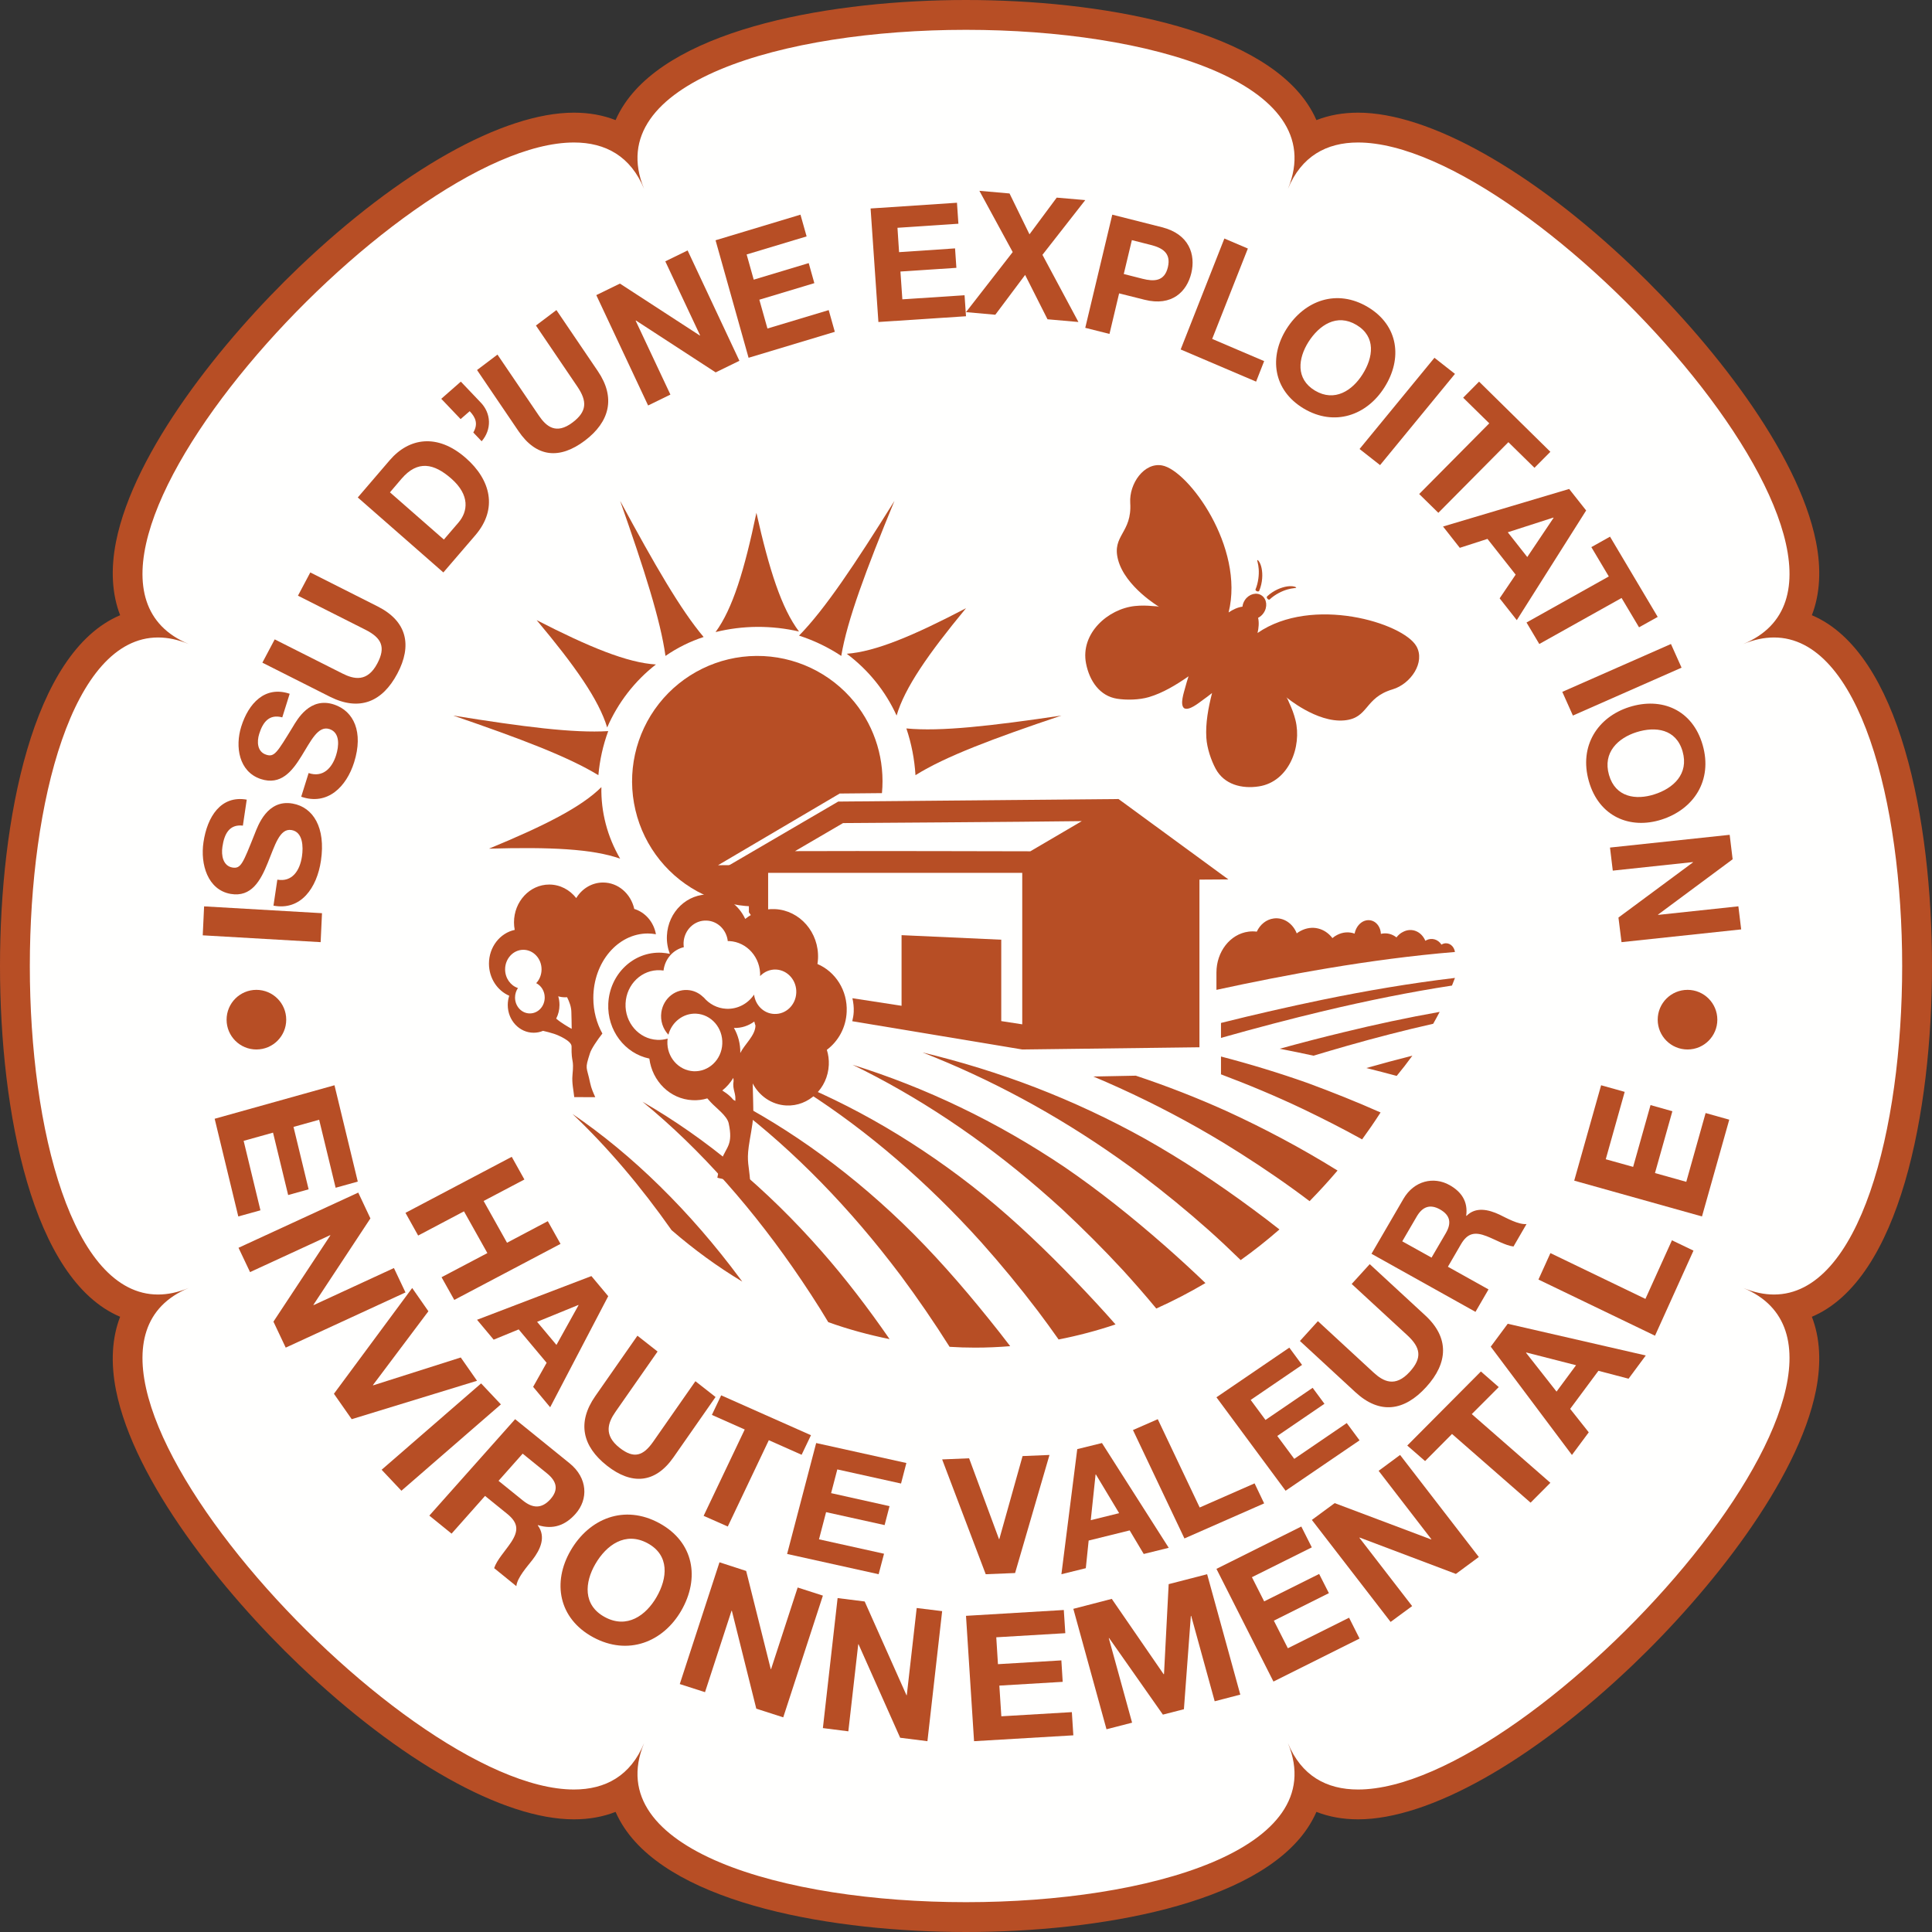 <?xml version="1.0" encoding="UTF-8"?>
<svg width="162px" height="162px" viewBox="0 0 162 162" version="1.1" xmlns="http://www.w3.org/2000/svg" xmlns:xlink="http://www.w3.org/1999/xlink">
    <rect x="0" y="0" width="162" height="162" fill="#333333" stroke="none"/>
    <title>hve_prod_coul</title>
    <desc>Created from official PDF file.</desc>
    <g id="hve_prod_coul" stroke="none" stroke-width="1" fill="none" fill-rule="evenodd">
        <path d="M81.513,161 C71.331,161 58.016,158.869 54.004,152.864 C53.493,152.097 53.146,151.287 52.964,150.444 C51.797,151.196 50.38,151.583 48.746,151.584 C37.207,151.585 14.356,130.081 11.699,116.723 C11.165,114.047 11.482,111.784 12.591,110.057 C10.786,109.663 8.601,108.388 6.668,105.039 C0.444,94.262 0.444,68.745 6.667,57.963 C8.601,54.613 10.786,53.338 12.591,52.943 C11.483,51.217 11.166,48.953 11.699,46.278 C14.355,32.921 37.207,11.417 48.746,11.417 C50.38,11.417 51.797,11.804 52.964,12.556 C53.146,11.714 53.493,10.903 54.004,10.136 C58.016,4.131 71.331,2 81.513,2 C91.695,2 105.01,4.131 109.023,10.136 C109.534,10.903 109.882,11.714 110.062,12.556 C111.23,11.804 112.647,11.417 114.281,11.417 C125.82,11.417 148.671,32.92 151.328,46.278 C151.859,48.95 151.544,51.211 150.438,52.936 C157.717,54.474 160.998,68.036 161,81.483 C161.002,94.946 157.723,108.523 150.437,110.063 C151.543,111.787 151.858,114.049 151.328,116.72 C148.673,130.075 125.822,151.581 114.282,151.584 L114.279,151.584 C112.645,151.584 111.229,151.197 110.062,150.444 C109.881,151.287 109.534,152.097 109.023,152.864 C105.01,158.869 91.695,161 81.513,161" id="Fill-1" fill="#FFFFFE"></path>
        <path d="M81.001,0 C69.971,0 56.656,2.291 52.361,8.718 C52.067,9.157 51.819,9.609 51.617,10.071 C50.568,9.659 49.397,9.447 48.125,9.447 C42.192,9.447 33.579,14.287 25.085,22.394 C18.655,28.531 11.245,37.804 9.728,45.423 C9.266,47.749 9.396,49.835 10.073,51.586 C2.706,54.705 0,68.76 0,81.002 C0,93.24 2.706,107.293 10.073,110.413 C9.395,112.164 9.266,114.25 9.728,116.577 C11.244,124.195 18.655,133.467 25.085,139.606 C33.58,147.713 42.193,152.553 48.125,152.553 C49.397,152.553 50.568,152.34 51.617,151.928 C51.819,152.391 52.067,152.842 52.361,153.282 C56.656,159.71 69.971,162 81.001,162 C92.03,162 105.344,159.71 109.64,153.282 C109.934,152.842 110.182,152.391 110.384,151.928 C111.432,152.34 112.604,152.553 113.876,152.553 C119.808,152.553 128.422,147.713 136.915,139.606 C143.346,133.468 150.756,124.195 152.272,116.577 C152.734,114.25 152.605,112.164 151.927,110.413 C159.294,107.293 162,93.239 162,80.998 C162,68.759 159.294,54.705 151.927,51.586 C152.605,49.835 152.734,47.748 152.272,45.423 C150.756,37.804 143.346,28.531 136.915,22.394 C128.421,14.286 119.808,9.447 113.876,9.447 C112.604,9.447 111.432,9.659 110.384,10.071 C110.182,9.609 109.934,9.157 109.64,8.718 C105.344,2.291 92.03,0 81.001,0 M81.001,2.501 C96.339,2.501 111.677,6.944 107.995,15.831 C109.121,13.114 111.209,11.948 113.876,11.948 C128.659,11.948 161.227,47.768 146.17,54.005 C147.075,53.63 147.936,53.453 148.75,53.453 C163.083,53.453 163.081,108.547 148.75,108.547 C147.935,108.547 147.076,108.369 146.17,107.994 C161.226,114.231 128.661,150.052 113.876,150.052 C111.208,150.052 109.121,148.886 107.995,146.169 C111.677,155.056 96.339,159.499 81.001,159.499 C65.662,159.499 50.324,155.056 54.006,146.169 C52.88,148.885 50.792,150.052 48.125,150.052 C33.341,150.052 0.773,114.231 15.83,107.994 C14.925,108.369 14.064,108.547 13.25,108.547 C-1.083,108.547 -1.081,53.453 13.25,53.453 C14.065,53.453 14.923,53.63 15.83,54.005 C0.774,47.769 33.34,11.948 48.125,11.948 C50.793,11.948 52.88,13.113 54.006,15.831 C50.324,6.944 65.662,2.501 81.001,2.501" id="Fill-3" fill="#B74E25"></path>
        <polygon id="Fill-5" fill="#B74E25" points="17 78.428 17.114 76 27 76.572 26.886 79"></polygon>
        <path d="M23.255,73.761 C24.501,73.977 25.146,73.003 25.321,71.799 C25.438,71.011 25.408,69.766 24.45,69.601 C23.439,69.421 23.043,70.925 22.447,72.364 C21.856,73.82 21.089,75.262 19.331,74.953 C17.413,74.609 16.786,72.469 17.062,70.621 C17.376,68.482 18.521,66.67 20.689,67.051 L20.366,69.229 C19.224,69.101 18.806,69.929 18.65,71.005 C18.541,71.722 18.697,72.6 19.481,72.742 C20.204,72.868 20.368,72.395 21.351,69.936 C21.634,69.221 22.411,67.002 24.539,67.38 C26.256,67.684 27.325,69.385 26.911,72.171 C26.577,74.433 25.24,76.373 22.931,75.939 L23.255,73.761 Z" id="Fill-7" fill="#B74E25"></path>
        <path d="M25.878,64.821 C27.071,65.224 27.841,64.415 28.183,63.322 C28.409,62.604 28.551,61.444 27.63,61.134 C26.664,60.813 26.062,62.147 25.28,63.398 C24.499,64.666 23.546,65.881 21.858,65.319 C20.02,64.7 19.704,62.606 20.227,60.93 C20.834,58.988 22.209,57.475 24.29,58.173 L23.669,60.152 C22.569,59.855 22.042,60.556 21.735,61.535 C21.531,62.186 21.558,63.032 22.316,63.281 C23.008,63.515 23.232,63.103 24.544,60.964 C24.919,60.34 25.987,58.394 28.023,59.08 C29.671,59.635 30.486,61.39 29.695,63.916 C29.05,65.974 27.465,67.569 25.257,66.806 L25.878,64.821 Z" id="Fill-9" fill="#B74E25"></path>
        <path d="M31.673,50.853 C34.13,52.095 34.577,54.115 33.317,56.485 C32.052,58.868 30.13,59.66 27.658,58.418 L22,55.565 L23.035,53.612 L28.694,56.465 C29.685,56.968 30.797,57.216 31.635,55.639 C32.375,54.247 31.986,53.484 30.638,52.802 L24.984,49.949 L26.019,48 L31.673,50.853 Z" id="Fill-11" fill="#B74E25"></path>
        <path d="M37.219,45.242 L38.438,43.822 C39.233,42.898 39.426,41.523 37.842,40.131 C36.395,38.862 35.032,38.558 33.671,40.141 L32.698,41.283 L37.219,45.242 Z M30,41.713 L32.685,38.582 C34.298,36.709 36.678,36.315 39.059,38.405 C41.141,40.228 41.76,42.66 39.862,44.875 L37.176,48 L30,41.713 Z" id="Fill-13" fill="#B74E25"></path>
        <path d="M37,33.439 L38.641,32 L40.255,33.694 C41.225,34.655 41.226,36.035 40.387,37 L39.687,36.267 C40.098,35.561 39.902,35.022 39.384,34.478 L38.623,35.142 L37,33.439 Z" id="Fill-15" fill="#B74E25"></path>
        <path d="M50.129,31.121 C51.64,33.343 51.126,35.371 49.041,36.947 C46.943,38.527 44.99,38.383 43.473,36.146 L40,31.027 L41.713,29.733 L45.186,34.851 C45.797,35.749 46.62,36.473 48.009,35.425 C49.232,34.502 49.241,33.638 48.412,32.417 L44.939,27.296 L46.656,26 L50.129,31.121 Z" id="Fill-17" fill="#B74E25"></path>
        <polygon id="Fill-19" fill="#B74E25" points="50 24.746 51.981 23.779 58.678 28.132 58.703 28.118 55.786 21.914 57.657 21 62 30.253 60.009 31.225 53.326 26.876 53.301 26.892 56.214 33.086 54.345 34"></polygon>
        <polygon id="Fill-21" fill="#B74E25" points="60 20.147 67.121 18 67.635 19.823 62.607 21.337 63.2 23.45 67.812 22.061 68.283 23.742 63.671 25.131 64.351 27.547 69.488 26.002 70 27.823 62.769 30"></polygon>
        <polygon id="Fill-23" fill="#B74E25" points="73 17.481 80.243 17 80.363 18.76 75.254 19.101 75.388 21.143 80.082 20.827 80.194 22.458 75.502 22.768 75.663 25.099 80.879 24.757 81 26.518 73.655 27"></polygon>
        <polygon id="Fill-25" fill="#B74E25" points="84.916 21.136 82.123 16 84.65 16.222 86.323 19.648 88.607 16.571 91 16.778 87.41 21.368 90.427 27 87.835 26.772 85.958 23.053 83.457 26.391 81 26.173"></polygon>
        <path d="M94.229,22.976 L95.805,23.376 C96.751,23.614 97.642,23.614 97.928,22.403 C98.216,21.194 97.43,20.774 96.484,20.535 L94.908,20.135 L94.229,22.976 Z M93.266,18 L97.429,19.053 C99.728,19.633 100.263,21.358 99.893,22.901 C99.524,24.441 98.275,25.716 95.976,25.135 L93.839,24.599 L93.031,28 L91,27.488 L93.266,18 Z" id="Fill-27" fill="#B74E25"></path>
        <polygon id="Fill-29" fill="#B74E25" points="102.665 20 104.634 20.84 101.642 28.419 106 30.279 105.325 32 99 29.303"></polygon>
        <path d="M110.262,32.752 C111.915,33.736 113.396,32.741 114.248,31.392 C115.151,29.968 115.395,28.233 113.743,27.246 C112.096,26.261 110.614,27.258 109.712,28.677 C108.859,30.031 108.616,31.765 110.262,32.752 M114.694,25.746 C117.278,27.292 117.614,30.08 116.084,32.486 C114.605,34.828 111.899,35.793 109.315,34.254 C106.733,32.707 106.398,29.92 107.878,27.575 C109.407,25.169 112.111,24.204 114.694,25.746" id="Fill-31" fill="#B74E25"></path>
        <polygon id="Fill-33" fill="#B74E25" points="120.279 30 122 31.351 115.72 39 114 37.649"></polygon>
        <polygon id="Fill-35" fill="#B74E25" points="124.877 35.497 122.688 33.347 124.022 32 130 37.884 128.667 39.225 126.479 37.077 120.607 43 119 41.424"></polygon>
        <path d="M126.429,44.632 L128.063,46.708 L130.269,43.421 L130.25,43.4 L126.429,44.632 Z M131.574,41 L133,42.803 L127.185,52 L125.746,50.171 L127.089,48.185 L124.726,45.187 L122.405,45.936 L121,44.149 L131.574,41 Z" id="Fill-37" fill="#B74E25"></path>
        <polygon id="Fill-39" fill="#B74E25" points="134.9 48.336 133.436 45.877 135.002 45 139 51.728 137.435 52.601 135.971 50.142 129.071 54 128 52.198"></polygon>
        <polygon id="Fill-41" fill="#B74E25" points="140.111 54 141 55.985 131.889 60 131 58.013"></polygon>
        <path d="M134.915,64.976 C135.456,66.872 137.191,67.098 138.711,66.611 C140.305,66.108 141.628,64.905 141.087,63.008 C140.545,61.116 138.811,60.892 137.215,61.396 C135.695,61.881 134.372,63.077 134.915,64.976 M142.772,62.476 C143.621,65.446 142.018,67.864 139.317,68.725 C136.684,69.563 134.079,68.483 133.229,65.513 C132.379,62.538 133.981,60.126 136.61,59.288 C139.317,58.426 141.921,59.501 142.772,62.476" id="Fill-43" fill="#B74E25"></path>
        <polygon id="Fill-45" fill="#B74E25" points="145.035 70 145.283 72.051 139.03 76.689 139.033 76.715 145.764 75.996 146 77.931 135.966 79 135.709 76.938 141.955 72.312 141.953 72.286 135.233 73.003 135 71.069"></polygon>
        <polygon id="Fill-47" fill="#B74E25" points="28.047 91 30 99.078 28.143 99.594 26.761 93.892 24.611 94.492 25.878 99.725 24.162 100.205 22.894 94.973 20.43 95.661 21.838 101.486 19.981 102 18 93.809"></polygon>
        <polygon id="Fill-49" fill="#B74E25" points="30.04 100 31.059 102.164 26.285 109.403 26.295 109.436 33.031 106.327 34 108.372 23.958 113 22.928 110.821 27.697 103.596 27.686 103.569 20.967 106.667 20 104.628"></polygon>
        <polygon id="Fill-51" fill="#B74E25" points="29.491 119 28 116.869 34.562 108 35.921 109.95 31.274 116.136 31.291 116.162 38.635 113.826 40 115.78"></polygon>
        <polygon id="Fill-53" fill="#B74E25" points="40.341 116 42 117.759 33.659 125 32 123.241"></polygon>
        <path d="M41.803,124.169 L43.845,125.819 C44.674,126.492 45.43,126.516 46.156,125.707 C46.849,124.923 46.698,124.219 45.868,123.545 L43.826,121.89 L41.803,124.169 Z M43.194,119 L47.765,122.701 C49.283,123.932 49.346,125.717 48.257,126.94 C47.414,127.896 46.373,128.281 45.113,127.882 L45.094,127.906 C45.806,128.869 45.31,129.932 44.645,130.796 C44.226,131.338 43.37,132.276 43.296,133 L41.435,131.49 C41.66,130.796 42.382,130.037 42.86,129.315 C43.488,128.36 43.473,127.706 42.536,126.944 L40.672,125.434 L37.865,128.597 L36,127.085 L43.194,119 Z" id="Fill-55" fill="#B74E25"></path>
        <path d="M50.713,135.592 C52.577,136.606 54.163,135.45 55.045,133.928 C55.973,132.332 56.165,130.414 54.301,129.401 C52.436,128.395 50.845,129.551 49.918,131.147 C49.036,132.669 48.851,134.584 50.713,135.592 M55.279,127.716 C58.199,129.302 58.694,132.343 57.123,135.057 C55.598,137.693 52.654,138.866 49.735,137.285 C46.814,135.7 46.315,132.657 47.846,130.018 C49.416,127.31 52.359,126.127 55.279,127.716" id="Fill-57" fill="#B74E25"></path>
        <polygon id="Fill-59" fill="#B74E25" points="60.329 131 62.567 131.726 64.627 139.952 64.655 139.958 66.885 133.114 69 133.794 65.676 144 63.416 143.274 61.368 135.068 61.342 135.056 59.116 141.89 57 141.21"></polygon>
        <polygon id="Fill-61" fill="#B74E25" points="70.234 134 72.504 134.286 76.007 142.142 76.035 142.146 76.866 134.833 79 135.096 77.766 146 75.479 145.712 71.991 137.876 71.964 137.874 71.134 145.173 69 144.902"></polygon>
        <polygon id="Fill-63" fill="#B74E25" points="81 135.489 89.201 135 89.327 136.945 83.538 137.288 83.679 139.542 88.996 139.225 89.108 141.024 83.796 141.339 83.963 143.913 89.876 143.564 90 145.509 81.675 146"></polygon>
        <polygon id="Fill-65" fill="#B74E25" points="90 134.902 93.223 134.067 97.571 140.383 97.603 140.375 97.994 132.832 101.219 132 104 142.095 101.853 142.653 99.882 135.492 99.853 135.503 99.272 143.32 97.51 143.773 93.002 137.354 92.973 137.358 94.927 144.448 92.781 145"></polygon>
        <polygon id="Fill-67" fill="#B74E25" points="102 131.551 109.116 128 109.996 129.748 104.975 132.25 106.001 134.277 110.611 131.978 111.429 133.588 106.814 135.894 107.988 138.207 113.121 135.647 114 137.394 106.78 141"></polygon>
        <polygon id="Fill-69" fill="#B74E25" points="110 127.447 111.914 126.038 120.001 129.083 120.024 129.068 115.6 123.33 117.398 122 124 130.555 122.079 131.974 114.013 128.926 113.988 128.946 118.409 134.672 116.603 136"></polygon>
        <polygon id="Fill-71" fill="#B74E25" points="121.753 120.24 119.495 122.512 118 121.21 124.175 115 125.671 116.309 123.409 118.574 130 124.334 128.341 126"></polygon>
        <path d="M130.517,116.687 L132.154,114.475 L127.979,113.407 L127.961,113.432 L130.517,116.687 Z M125,112.92 L126.424,111 L138,113.658 L136.557,115.605 L134.029,114.943 L131.66,118.135 L133.218,120.102 L131.808,122 L125,112.92 Z" id="Fill-73" fill="#B74E25"></path>
        <polygon id="Fill-75" fill="#B74E25" points="129 107.291 130.004 105.074 137.97 108.914 140.194 104 142 104.867 138.774 112"></polygon>
        <polygon id="Fill-77" fill="#B74E25" points="132 98.998 134.255 91 136.232 91.554 134.644 97.204 136.94 97.844 138.398 92.662 140.23 93.178 138.771 98.362 141.396 99.097 143.017 93.33 145 93.886 142.713 102"></polygon>
        <polygon id="Fill-79" fill="#B74E25" points="42.91 97 43.971 98.902 40.552 100.703 42.514 104.205 45.933 102.397 47 104.301 38.092 109 37.024 107.096 40.867 105.072 38.905 101.572 35.062 103.602 34 101.698"></polygon>
        <path d="M45.036,110.836 L46.659,112.774 L48.51,109.443 L48.498,109.422 L45.036,110.836 Z M49.589,107 L51,108.687 L46.132,118 L44.704,116.289 L45.836,114.271 L43.492,111.472 L41.395,112.332 L40,110.665 L49.589,107 Z" id="Fill-81" fill="#B74E25"></path>
        <path d="M56.466,122.205 C54.927,124.403 52.954,124.517 50.901,122.903 C48.835,121.281 48.371,119.278 49.916,117.064 L53.449,112 L55.138,113.327 L51.605,118.388 C50.987,119.28 50.588,120.327 51.953,121.399 C53.156,122.347 53.933,122.087 54.777,120.88 L58.311,115.816 L60,117.141 L56.466,122.205 Z" id="Fill-83" fill="#B74E25"></path>
        <polygon id="Fill-85" fill="#B74E25" points="62.446 119.865 59.692 118.642 60.471 117 68 120.344 67.216 121.984 64.466 120.762 61.025 128 59 127.105"></polygon>
        <polygon id="Fill-87" fill="#B74E25" points="68.437 121 76 122.674 75.553 124.395 70.209 123.212 69.689 125.201 74.588 126.292 74.175 127.88 69.268 126.795 68.673 129.074 74.127 130.282 73.674 132 66 130.301"></polygon>
        <polygon id="Fill-89" fill="#B74E25" points="85.116 131.9 82.654 132 79 122.373 81.26 122.279 83.767 129.055 83.794 129.053 85.744 122.093 88 122"></polygon>
        <path d="M91.461,127.468 L93.842,126.881 L91.889,123.631 L91.865,123.641 L91.461,127.468 Z M90.329,121.51 L92.4,121 L98,129.785 L95.903,130.302 L94.724,128.326 L91.285,129.176 L91.046,131.495 L89,132 L90.329,121.51 Z" id="Fill-91" fill="#B74E25"></path>
        <polygon id="Fill-93" fill="#B74E25" points="95 119.91 97.08 119 100.595 126.404 105.198 124.382 106 126.06 99.316 129"></polygon>
        <polygon id="Fill-95" fill="#B74E25" points="102 117.164 108.11 113 109.179 114.449 104.871 117.386 106.112 119.065 110.066 116.37 111.056 117.709 107.101 120.407 108.524 122.327 112.926 119.325 114 120.774 107.798 125"></polygon>
        <path d="M119.511,110.3 C121.537,112.169 121.429,114.284 119.591,116.301 C117.744,118.335 115.692,118.617 113.659,116.743 L109,112.442 L110.508,110.78 L115.166,115.08 C115.987,115.836 116.986,116.37 118.207,115.028 C119.283,113.845 119.114,112.988 118.004,111.963 L113.34,107.662 L114.853,106 L119.511,110.3 Z" id="Fill-97" fill="#B74E25"></path>
        <path d="M120.036,105.453 L121.236,103.396 C121.72,102.56 121.618,101.903 120.741,101.408 C119.899,100.939 119.266,101.187 118.782,102.027 L117.581,104.086 L120.036,105.453 Z M115,105.131 L117.679,100.526 C118.57,98.994 120.222,98.632 121.539,99.366 C122.568,99.94 123.099,100.774 122.942,101.938 L122.967,101.954 C123.743,101.166 124.813,101.418 125.727,101.844 C126.297,102.118 127.32,102.703 128,102.638 L126.908,104.521 C126.229,104.437 125.398,103.944 124.648,103.652 C123.656,103.27 123.048,103.394 122.5,104.338 L121.408,106.218 L124.813,108.118 L123.721,110 L115,105.131 Z" id="Fill-99" fill="#B74E25"></path>
        <path d="M24,85.502 C24,86.882 22.881,88 21.497,88 C20.119,88 19,86.882 19,85.502 C19,84.12 20.119,83 21.497,83 C22.881,83 24,84.12 24,85.502" id="Fill-101" fill="#B74E25"></path>
        <path d="M144,85.502 C144,86.882 142.88,88 141.502,88 C140.119,88 139,86.882 139,85.502 C139,84.12 140.119,83 141.502,83 C142.88,83 144,84.12 144,85.502" id="Fill-103" fill="#B74E25"></path>
        <path d="M122,79.824 C121.993,79.77 121.979,79.714 121.962,79.663 C121.802,79.178 121.331,78.959 120.914,79.181 C120.898,79.189 120.886,79.204 120.87,79.21 C120.58,78.765 120.056,78.598 119.578,78.848 C119.557,78.858 119.537,78.878 119.517,78.887 C119.183,78.095 118.369,77.756 117.638,78.144 C117.422,78.249 117.242,78.41 117.095,78.601 C116.724,78.308 116.261,78.192 115.789,78.306 C115.78,78.175 115.766,78.054 115.724,77.934 C115.505,77.264 114.863,76.975 114.283,77.274 C113.915,77.469 113.667,77.86 113.585,78.285 C113.127,78.119 112.606,78.142 112.11,78.401 C111.971,78.474 111.843,78.555 111.725,78.66 C111.089,77.826 110.032,77.543 109.065,78.053 C108.948,78.111 108.84,78.182 108.733,78.264 C108.409,77.437 107.635,76.904 106.803,77.014 C106.171,77.095 105.655,77.531 105.383,78.119 C105.158,78.093 104.928,78.087 104.69,78.12 C103.134,78.322 102,79.816 102,81.54 L102,83 C107.651,81.773 114.821,80.418 122,79.824 L122,79.824 Z" id="Fill-105" fill="#B74E25"></path>
        <path d="M118.767,54.187 C117.652,52.229 110.035,49.914 105.446,53.076 C105.544,52.661 105.584,52.2 105.494,51.805 C105.668,51.719 105.828,51.583 105.951,51.403 C106.3,50.9 106.233,50.245 105.803,49.939 C105.374,49.634 104.744,49.794 104.396,50.297 C104.273,50.477 104.202,50.674 104.181,50.869 C103.787,50.918 103.376,51.113 103.019,51.354 C104.381,45.896 99.635,39.422 97.439,39.027 C95.937,38.757 94.67,40.553 94.771,42.17 C94.933,44.696 93.214,44.881 93.748,46.924 C94.343,49.206 97.223,50.902 97.225,50.904 C97.085,50.821 96.821,50.835 96.661,50.819 C96.173,50.771 95.675,50.762 95.174,50.814 C92.915,51.046 90.573,53.107 91.066,55.633 C91.351,57.095 92.215,58.363 93.672,58.59 C94.464,58.712 95.519,58.693 96.339,58.452 C97.504,58.107 98.624,57.43 99.66,56.709 C99.558,57.023 99.463,57.338 99.38,57.655 C99.272,58.071 98.919,59.074 99.285,59.38 C99.695,59.626 100.504,58.946 100.85,58.7 C101.116,58.511 101.377,58.314 101.632,58.111 C101.318,59.345 101.073,60.645 101.154,61.874 C101.209,62.738 101.551,63.751 101.936,64.464 C102.644,65.776 104.113,66.166 105.564,65.939 C108.073,65.545 109.182,62.608 108.625,60.375 C108.501,59.88 108.324,59.407 108.112,58.959 C108.042,58.811 107.965,58.556 107.84,58.451 C107.842,58.452 110.397,60.617 112.715,60.406 C114.79,60.217 114.374,58.515 116.767,57.804 C118.3,57.349 119.53,55.527 118.767,54.187 M106.282,50.209 C106.346,50.277 106.422,50.306 106.466,50.261 C106.929,49.826 107.519,49.551 107.947,49.429 C108.38,49.298 108.67,49.33 108.688,49.274 C108.707,49.232 108.416,49.099 107.93,49.172 C107.452,49.244 106.803,49.491 106.253,50.003 C106.2,50.056 106.218,50.143 106.282,50.209 M105.544,47.721 C105.576,48.17 105.523,48.826 105.278,49.418 C105.252,49.474 105.305,49.537 105.389,49.575 C105.472,49.614 105.559,49.601 105.59,49.532 C105.878,48.833 105.885,48.13 105.787,47.649 C105.69,47.161 105.467,46.928 105.434,46.963 C105.387,46.997 105.516,47.262 105.544,47.721" id="Fill-107" fill="#B74E25"></path>
        <path d="M117.113,90.215 L117.117,90.213 C117.558,89.681 117.998,89.114 118.429,88.52 C117.138,88.847 115.852,89.189 114.57,89.555 C115.522,89.793 116.381,90.018 117.113,90.215 M95.24,90.197 L91.679,90.267 C94.631,91.508 97.543,92.932 100.398,94.542 C101.123,94.951 101.84,95.373 102.561,95.807 C104.549,97.023 106.531,98.325 108.475,99.73 C108.92,100.051 109.368,100.383 109.81,100.718 C110.616,99.896 111.397,99.041 112.154,98.151 C109.103,96.256 106.008,94.617 102.865,93.174 C100.346,92.037 97.801,91.048 95.24,90.197 M102.381,88.59 L102.381,90.071 L102.345,90.071 C104.684,90.95 107.016,91.924 109.323,93.023 C110.956,93.809 112.588,94.635 114.214,95.538 C114.708,94.863 115.227,94.112 115.763,93.282 C113.745,92.384 111.708,91.575 109.656,90.816 C107.243,89.963 104.816,89.223 102.381,88.59 M96.074,95.523 C93.035,93.826 89.947,92.392 86.826,91.186 C83.702,89.986 80.542,89.012 77.359,88.251 C83.024,90.468 88.528,93.426 93.767,97.116 C94.45,97.595 95.126,98.084 95.802,98.594 C97.671,100.012 99.521,101.521 101.325,103.126 C102.242,103.941 103.142,104.794 104.033,105.659 C105.15,104.866 106.231,104.008 107.283,103.09 C106.53,102.5 105.774,101.918 105.013,101.362 C102.083,99.194 99.111,97.24 96.074,95.523 M107.305,87.938 C108.292,88.128 109.236,88.325 110.136,88.52 C111.068,88.244 111.993,87.966 112.927,87.702 C115.327,87.017 117.742,86.394 120.173,85.845 C120.358,85.522 120.54,85.187 120.718,84.847 C118.012,85.328 115.316,85.904 112.646,86.557 C110.859,86.986 109.078,87.451 107.305,87.938 M102.381,85.775 L102.381,87.029 C105.258,86.216 108.152,85.452 111.052,84.76 C114.591,83.922 118.159,83.191 121.749,82.641 C121.837,82.425 121.918,82.212 122,82 C118.276,82.441 114.571,83.073 110.893,83.829 C108.044,84.419 105.207,85.067 102.381,85.775 M55.337,99.47 C52.98,97.151 50.527,95.128 48,93.404 C50.957,96.206 53.744,99.496 56.311,103.148 C58.19,104.775 60.172,106.22 62.24,107.463 C62.194,107.4 62.151,107.338 62.105,107.282 C59.96,104.384 57.695,101.786 55.337,99.47 M89.278,97.869 C86.418,95.946 83.498,94.271 80.527,92.847 C77.559,91.419 74.54,90.236 71.488,89.282 C76.964,91.944 82.217,95.445 87.135,99.685 C87.773,100.231 88.409,100.802 89.041,101.374 C90.793,103.012 92.511,104.722 94.177,106.526 C95.098,107.54 96.007,108.576 96.891,109.643 C96.912,109.673 96.934,109.696 96.956,109.721 C98.358,109.091 99.733,108.38 101.078,107.585 C99.94,106.494 98.795,105.444 97.644,104.434 C94.911,102.037 92.141,99.829 89.278,97.869 M82.486,100.227 C79.806,98.057 77.045,96.155 74.232,94.501 C71.416,92.851 68.537,91.457 65.618,90.317 C70.895,93.42 75.899,97.465 80.499,102.25 C81.099,102.873 81.693,103.513 82.282,104.168 C83.915,105.999 85.501,107.92 87.028,109.93 C87.618,110.715 88.197,111.506 88.765,112.317 C90.376,112.001 91.973,111.581 93.538,111.054 C92.463,109.827 91.369,108.659 90.278,107.514 C87.745,104.876 85.172,102.409 82.486,100.227 M75.69,102.573 C73.189,100.165 70.597,98.031 67.935,96.161 C65.268,94.29 62.534,92.684 59.743,91.344 C64.828,94.902 69.588,99.484 73.869,104.819 C74.427,105.517 74.977,106.226 75.521,106.946 C76.945,108.864 78.318,110.862 79.624,112.932 C80.336,112.978 81.05,113 81.764,113 C82.749,113 83.73,112.957 84.706,112.878 C84.114,112.1 83.516,111.34 82.911,110.593 C80.585,107.704 78.2,104.993 75.69,102.573 M61.636,97.814 C59.123,95.72 56.53,93.909 53.869,92.378 C58.764,96.376 63.271,101.506 67.232,107.386 C67.753,108.154 68.259,108.939 68.76,109.732 C68.993,110.113 69.222,110.489 69.451,110.864 C71.132,111.468 72.851,111.93 74.593,112.286 C72.771,109.651 70.88,107.183 68.899,104.928 C66.573,102.277 64.149,99.908 61.636,97.814" id="Fill-109" fill="#B74E25"></path>
        <path d="M73.417,57.145 C74.13,58.027 74.719,58.987 75.181,60 C75.857,57.676 77.833,54.834 81,51 C76.598,53.303 73.409,54.644 71,54.819 C71.89,55.484 72.704,56.263 73.417,57.145" id="Fill-111" fill="#B74E25"></path>
        <path d="M75,42 C71.681,47.321 69.168,51.087 67,53.297 C68.254,53.702 69.448,54.274 70.54,55 C71.037,52.003 72.619,47.787 75,42" id="Fill-113" fill="#B74E25"></path>
        <path d="M67,52.955 C65.534,51.018 64.494,47.768 63.426,43 C62.428,47.781 61.437,51.044 60,53 C61.131,52.721 62.305,52.572 63.497,52.564 C64.69,52.56 65.866,52.691 67,52.955" id="Fill-115" fill="#B74E25"></path>
        <path d="M76,61.08 C76.425,62.34 76.682,63.659 76.764,65 C79.265,63.428 83.31,61.916 89,60 C83.113,60.872 78.871,61.358 76,61.08" id="Fill-117" fill="#B74E25"></path>
        <path d="M50.427,66 C48.763,67.665 45.657,69.241 41,71.161 C46.121,71.014 49.684,71.178 52,72 C51.469,71.087 51.06,70.111 50.793,69.089 C50.526,68.066 50.405,67.029 50.427,66" id="Fill-119" fill="#B74E25"></path>
        <path d="M62.979,72.532 L60.206,72.55 L70.41,66.538 L73.953,66.504 C74.211,63.785 73.407,61.052 71.669,58.901 C69.659,56.413 66.628,54.977 63.43,55 C60.235,55.021 57.222,56.5 55.246,59.014 C53.272,61.53 52.546,64.81 53.281,67.925 C54.011,71.039 56.122,73.65 59.01,75.019 C60.271,75.617 61.62,75.933 62.979,76 L62.979,72.532 Z" id="Fill-121" fill="#B74E25"></path>
        <path d="M51,61.304 C48.087,61.486 43.842,60.939 38,60 C43.623,61.93 47.652,63.455 50.175,65 C50.286,63.734 50.563,62.49 51,61.304" id="Fill-123" fill="#B74E25"></path>
        <path d="M59,53.413 C57.087,51.157 54.892,47.355 52,42 C54.03,47.772 55.382,51.995 55.801,55 C56.79,54.316 57.868,53.782 59,53.413" id="Fill-125" fill="#B74E25"></path>
        <path d="M52.628,58.096 C53.325,57.195 54.122,56.399 55,55.717 C52.602,55.572 49.412,54.264 45,52 C48.205,55.824 50.208,58.665 50.912,61 C51.357,59.974 51.932,58.997 52.628,58.096" id="Fill-127" fill="#B74E25"></path>
        <path d="M86.395,71.382 C86.058,71.382 71.751,71.343 66.661,71.369 C68.615,70.232 70.506,69.123 70.69,69.016 C71.027,69.012 85.552,68.922 90.71,68.852 C88.637,70.066 86.594,71.264 86.395,71.382 L86.395,71.382 Z M93.79,67 L70.286,67.212 L60,73.219 L62.795,73.202 L62.795,76.493 C62.941,76.693 63.075,76.903 63.181,77.131 C63.542,76.839 63.961,76.62 64.409,76.481 L64.409,73.188 L85.716,73.19 L85.716,85.891 L83.956,85.62 L83.956,78.795 L75.597,78.414 L75.597,84.336 L71.475,83.702 C71.559,84.07 71.604,84.453 71.585,84.85 C71.573,85.119 71.523,85.376 71.463,85.63 L85.716,88 L100.575,87.815 L100.575,73.756 L103,73.74 L93.79,67 Z" id="Fill-129" fill="#B74E25"></path>
        <path d="M46.637,85.411 C46.814,85.071 46.913,84.683 46.913,84.27 C46.913,84.009 46.878,83.767 46.809,83.541 C46.988,83.595 47.186,83.624 47.383,83.624 C47.437,83.624 47.498,83.62 47.551,83.617 C47.744,84.007 47.903,84.42 47.909,84.864 C47.917,85.569 47.939,85.564 47.937,86.269 C47.713,86.151 47.032,85.761 46.637,85.411 M44.428,84.977 C43.741,84.977 43.186,84.384 43.186,83.642 C43.186,83.346 43.28,83.07 43.43,82.848 C42.808,82.643 42.354,82.019 42.354,81.28 C42.354,80.379 43.039,79.641 43.882,79.641 C44.724,79.641 45.41,80.379 45.41,81.28 C45.41,81.734 45.238,82.145 44.962,82.438 C45.385,82.653 45.675,83.109 45.675,83.642 C45.675,84.384 45.119,84.977 44.428,84.977 M49.473,88.303 C49.587,87.936 50.095,87.188 50.51,86.663 C50.032,85.807 49.751,84.783 49.751,83.68 C49.751,80.693 51.798,78.273 54.326,78.273 C54.554,78.273 54.779,78.299 55,78.338 C54.818,77.31 54.1,76.489 53.17,76.211 C53.173,76.204 53.174,76.195 53.177,76.187 C52.884,74.932 51.831,74 50.568,74 C49.626,74 48.799,74.516 48.318,75.305 C47.773,74.609 46.961,74.17 46.054,74.17 C44.422,74.17 43.099,75.594 43.099,77.34 C43.099,77.556 43.119,77.769 43.16,77.972 C41.926,78.237 41,79.403 41,80.801 C41,82.025 41.706,83.064 42.7,83.494 C42.622,83.733 42.576,83.997 42.576,84.27 C42.576,85.553 43.548,86.595 44.746,86.595 C45.024,86.595 45.29,86.54 45.534,86.437 C45.844,86.51 46.162,86.589 46.464,86.688 C46.863,86.822 47.933,87.292 47.926,87.744 C47.902,89.221 48.145,88.682 48.003,90.154 C47.941,90.81 48.09,91.392 48.151,91.994 L49.913,92 C49.77,91.676 49.578,91.27 49.484,90.806 C49.189,89.363 49.014,89.724 49.473,88.303" id="Fill-131" fill="#B74E25"></path>
        <path d="M64.91,85.02 C64.035,84.983 63.341,84.283 63.229,83.4 C62.713,84.159 61.854,84.631 60.901,84.587 C60.137,84.551 59.46,84.182 58.994,83.619 L58.987,83.627 C58.679,83.319 58.291,83.104 57.845,83.035 C56.699,82.854 55.629,83.679 55.455,84.876 C55.352,85.597 55.594,86.287 56.046,86.76 C56.327,85.705 57.28,84.945 58.374,84.997 C59.645,85.063 60.626,86.193 60.564,87.528 C60.508,88.857 59.428,89.882 58.16,89.825 C56.889,89.759 55.901,88.632 55.963,87.304 C55.965,87.231 55.972,87.16 55.982,87.091 C55.704,87.168 55.418,87.211 55.11,87.193 C53.572,87.119 52.379,85.745 52.454,84.135 C52.526,82.523 53.835,81.273 55.375,81.354 C55.459,81.357 55.548,81.365 55.638,81.38 C55.752,80.401 56.449,79.629 57.339,79.422 C57.323,79.302 57.312,79.179 57.318,79.048 C57.367,77.971 58.238,77.138 59.266,77.193 C60.188,77.234 60.922,77.979 61.025,78.912 C61.068,78.912 61.114,78.91 61.154,78.91 C62.64,78.988 63.788,80.293 63.738,81.845 C64.079,81.485 64.559,81.273 65.077,81.298 C66.057,81.347 66.815,82.224 66.768,83.248 C66.722,84.279 65.89,85.071 64.91,85.02 M62.074,88.296 C62.089,87.53 61.893,86.808 61.541,86.195 C62.176,86.216 62.766,86.009 63.248,85.657 C63.273,85.771 63.312,85.885 63.346,85.997 C63.334,86.831 62.439,87.555 62.074,88.296 M61.632,92.462 C61.446,92.073 61.038,91.736 60.566,91.439 C60.929,91.15 61.244,90.792 61.489,90.382 C61.506,90.481 61.512,90.575 61.511,90.664 C61.384,91.401 61.779,91.69 61.632,92.462 M70.995,84.846 C71.08,83.049 70.046,81.472 68.544,80.832 C68.569,80.686 68.58,80.537 68.591,80.38 C68.688,78.193 67.074,76.33 64.981,76.23 C64.048,76.184 63.174,76.498 62.487,77.053 C61.954,75.896 60.849,75.071 59.535,75.004 C57.63,74.911 56.012,76.455 55.922,78.456 C55.894,78.994 55.988,79.509 56.168,79.981 C55.943,79.933 55.716,79.902 55.476,79.887 C53.121,79.769 51.119,81.678 51.005,84.157 C50.905,86.4 52.401,88.343 54.448,88.762 C54.686,90.654 56.182,92.162 58.067,92.251 C58.5,92.272 58.917,92.221 59.309,92.1 C59.394,92.191 59.486,92.292 59.583,92.406 C60.017,92.891 60.958,93.542 61.101,94.188 C61.492,96.009 60.904,96.158 60.508,97.222 C60.088,98.344 60.387,97.615 60.151,98.754 C61.407,99.095 62.116,98.84 62.898,99 C62.803,97.715 62.609,97.418 62.782,96.143 C62.883,95.388 63.099,94.448 63.154,93.63 C63.193,93.09 63.127,91.864 63.115,90.848 C63.667,91.901 64.71,92.635 65.935,92.696 C67.812,92.783 69.406,91.263 69.496,89.296 C69.517,88.853 69.456,88.424 69.332,88.029 C70.287,87.313 70.938,86.169 70.995,84.846" id="Fill-133" fill="#B74E25"></path>
    </g>
</svg>
